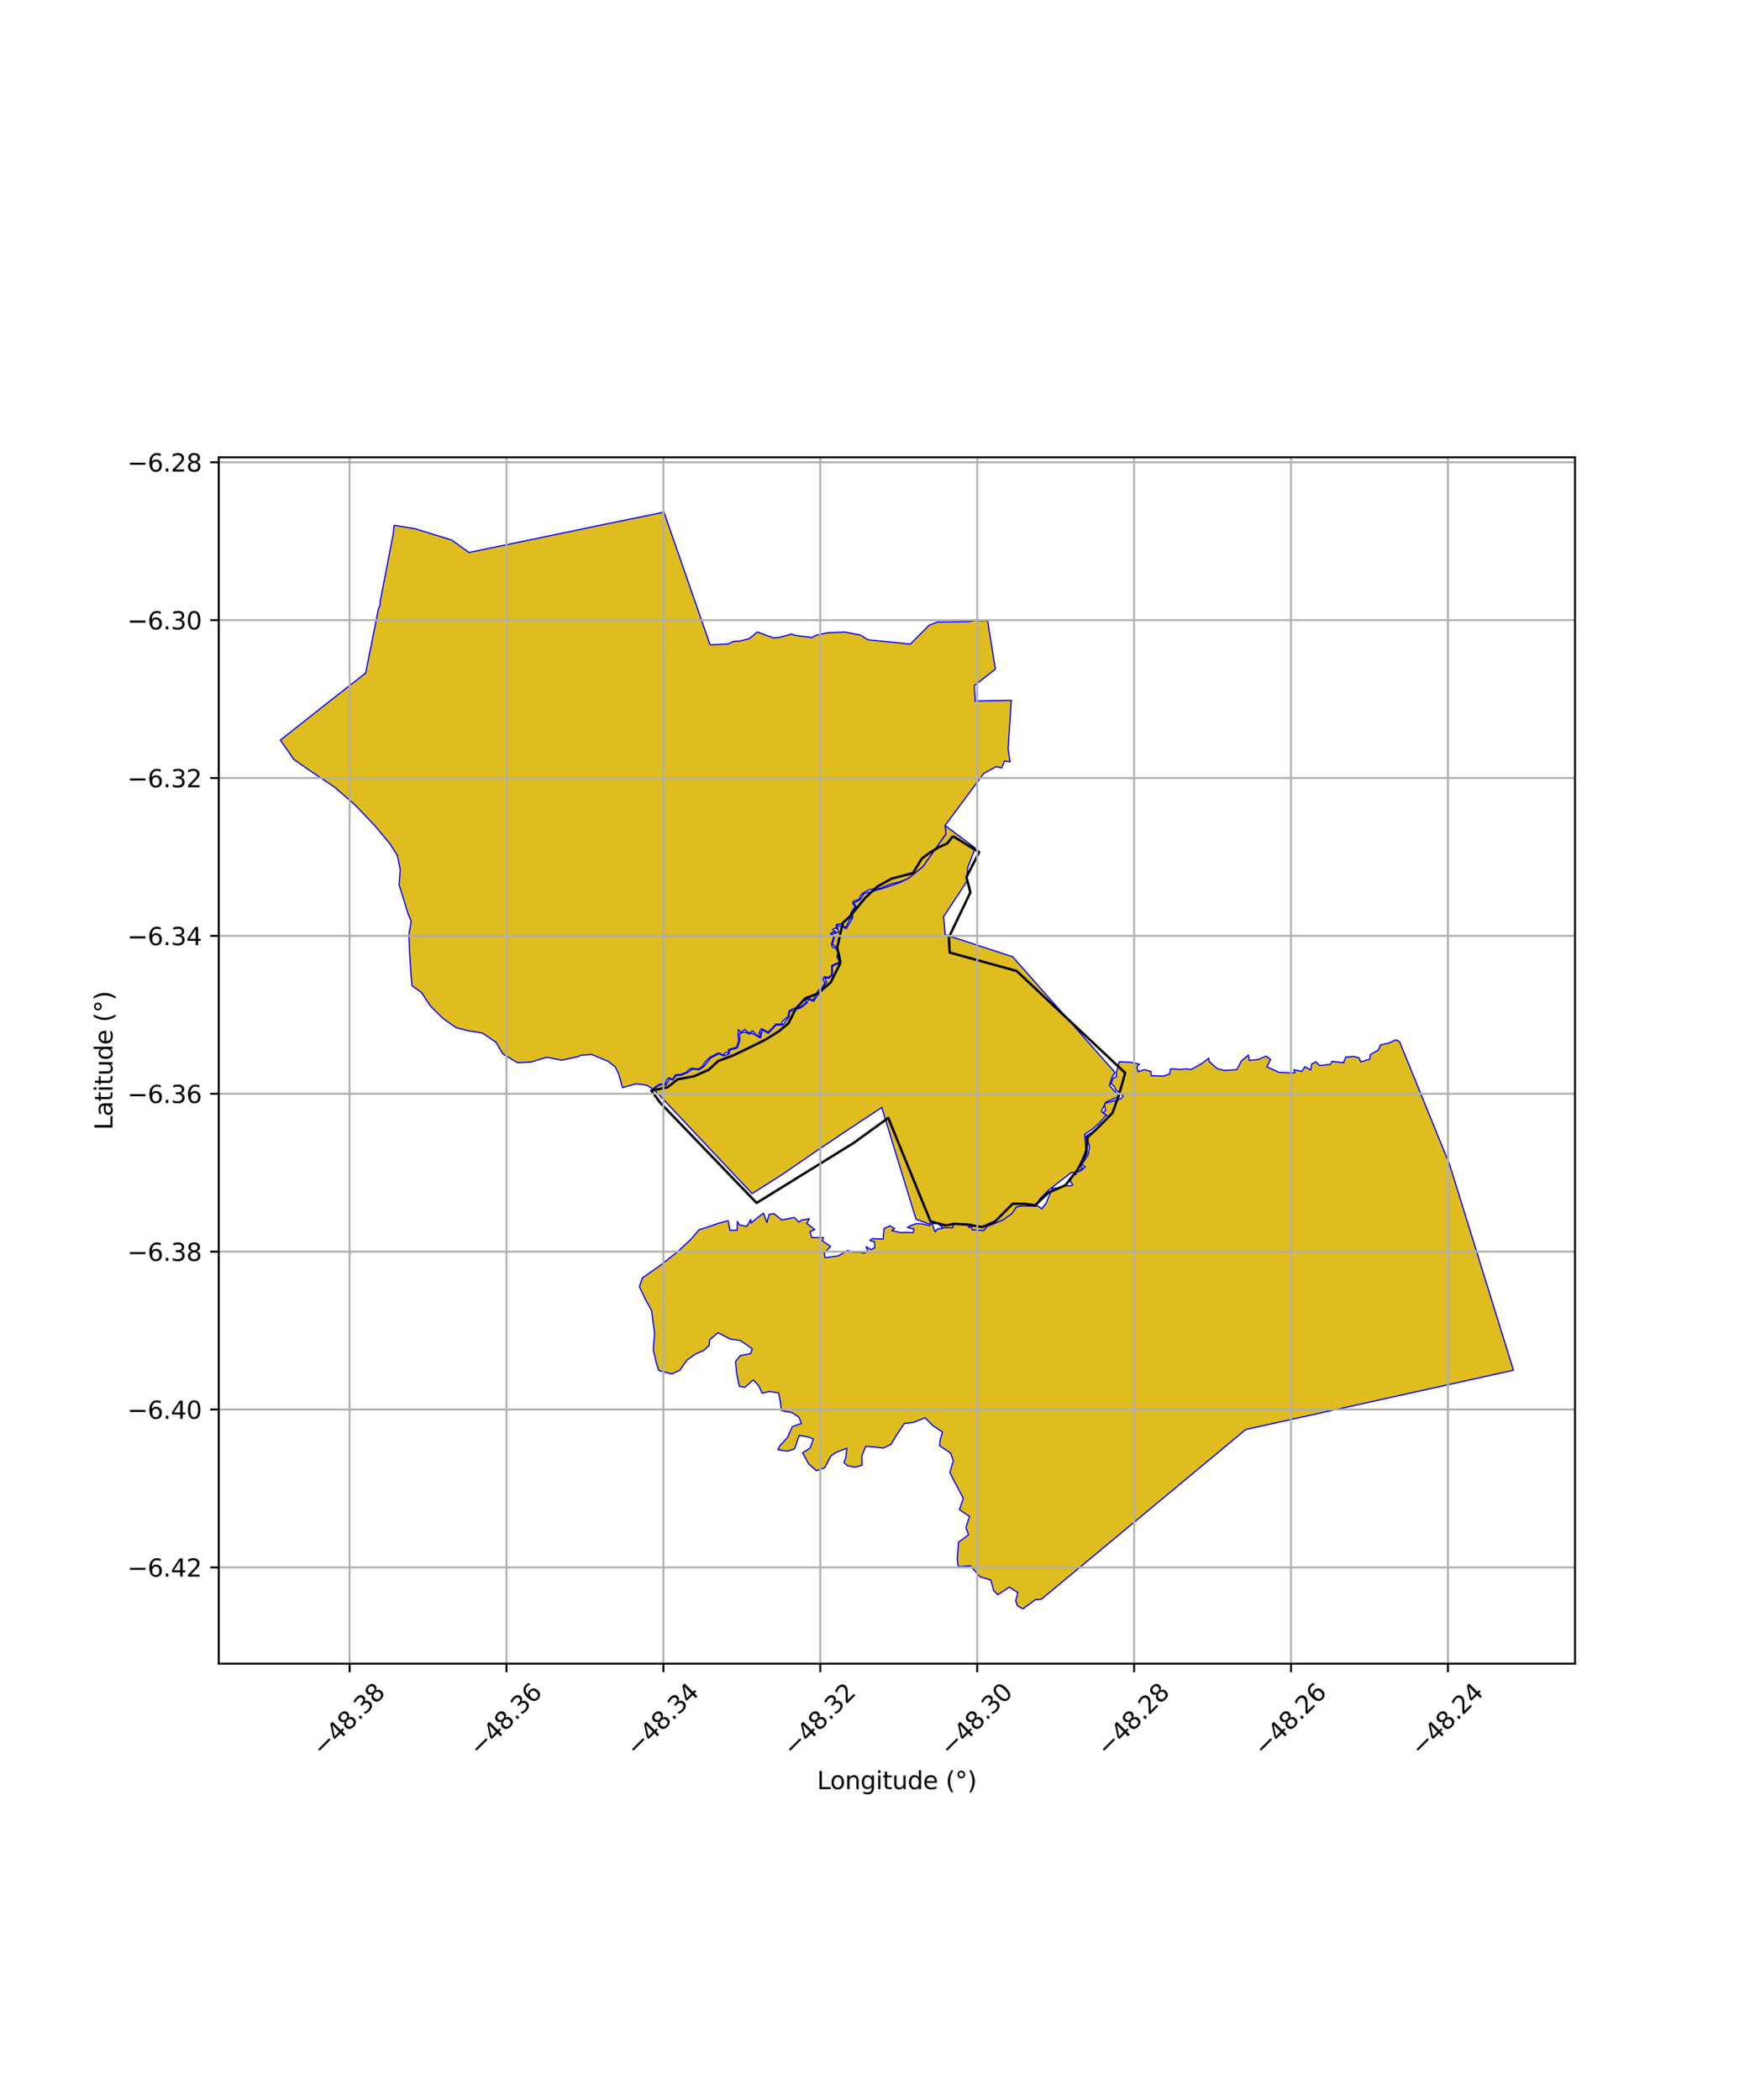 <?xml version="1.0" encoding="utf-8" standalone="no"?>
<!DOCTYPE svg PUBLIC "-//W3C//DTD SVG 1.1//EN"
  "http://www.w3.org/Graphics/SVG/1.1/DTD/svg11.dtd">
<svg xmlns:xlink="http://www.w3.org/1999/xlink" width="720pt" height="864pt" viewBox="0 0 720 864" xmlns="http://www.w3.org/2000/svg" version="1.1">
 <defs>
  <style type="text/css">*{stroke-linejoin: round; stroke-linecap: butt}</style>
 </defs>
 <g id="figure_1">
  <g id="patch_1">
   <path d="M 0 864 
L 720 864 
L 720 0 
L 0 0 
z
" style="fill: #ffffff"/>
  </g>
  <g id="axes_1">
   <g id="patch_2">
    <path d="M 90 684.492 
L 648 684.492 
L 648 188.148 
L 90 188.148 
z
" style="fill: #ffffff"/>
   </g>
   <g id="PatchCollection_1">
    <path d="M 574.427 427.809 
L 575.864 428.692 
L 596.424 479.194 
L 622.636 563.614 
L 622.311 563.84 
L 512.548 588.135 
L 428.441 657.981 
L 426.004 658.159 
L 420.813 661.931 
L 418.602 660.657 
L 417.869 658.562 
L 418.779 655.25 
L 415.282 652.987 
L 410.529 656.122 
L 408.85 654.451 
L 407.664 650.074 
L 403.236 648.753 
L 399.189 644.17 
L 394.232 644.624 
L 393.836 641.354 
L 394.366 634.506 
L 398.482 631.467 
L 397.404 628.506 
L 398.902 623.891 
L 394.761 621.15 
L 396.329 616.441 
L 392.746 609.652 
L 390.796 605.84 
L 392.216 601.011 
L 391.145 597.847 
L 386.545 594.767 
L 386.861 592.224 
L 387.773 589.172 
L 383.825 586.534 
L 380.572 583.322 
L 375.717 585.251 
L 372.06 585.657 
L 368.589 590.848 
L 366.602 594.226 
L 363.437 595.79 
L 359.482 595.304 
L 356.137 595.116 
L 354.602 599.02 
L 354.687 602.82 
L 351.843 603.624 
L 348.728 603.058 
L 347.245 601.779 
L 347.999 599.714 
L 348.427 595.83 
L 343.943 597.569 
L 341.878 598.944 
L 339.341 603.847 
L 335.851 605.073 
L 332.724 602.268 
L 330.203 597.758 
L 333.233 595.831 
L 334.676 592.07 
L 332.531 591.188 
L 328.804 590.594 
L 326.914 596.083 
L 323.913 597.059 
L 320.014 596.411 
L 321.003 594.659 
L 323.999 591.421 
L 325.969 586.972 
L 329.735 585.639 
L 328.68 583.022 
L 325.749 581.137 
L 321.419 580.357 
L 321.167 577.337 
L 320.369 573.072 
L 316.623 572.522 
L 313.552 573.16 
L 312.146 570.141 
L 309.891 567.741 
L 306.46 570.784 
L 304.175 570.342 
L 303.071 565.043 
L 302.621 560.19 
L 304.575 557.744 
L 308.782 556.897 
L 309.529 554.965 
L 304.62 551.497 
L 300.434 550.942 
L 295.403 548.314 
L 291.917 551.291 
L 291.792 553.559 
L 289.473 555.697 
L 286.407 556.919 
L 282.652 559.523 
L 279.749 563.699 
L 276.479 565.263 
L 271.095 563.913 
L 270.142 561.174 
L 268.774 555.305 
L 269.329 548.552 
L 268.058 539.11 
L 265.676 534.841 
L 263.064 529.375 
L 264.299 525.74 
L 271.117 521.032 
L 275.561 517.56 
L 278.909 514.909 
L 284.458 509.701 
L 287.551 505.968 
L 291.238 504.838 
L 295.436 503.346 
L 299.602 502.232 
L 300.329 506.177 
L 303.298 506.15 
L 303.377 502.543 
L 304.259 503.988 
L 307.232 504.582 
L 308.878 501.764 
L 309.009 503.212 
L 311.276 501.306 
L 314.102 499.15 
L 315.527 502.945 
L 316.435 499.633 
L 318.467 499.343 
L 321.659 501.934 
L 326.837 500.89 
L 328.643 502.817 
L 329.816 501.975 
L 333.018 501.399 
L 331.903 503.373 
L 335.248 505.852 
L 333.268 506.718 
L 333.93 509.166 
L 338.784 509.201 
L 338.337 510.513 
L 341.677 512.793 
L 339.11 515.624 
L 339.433 517.422 
L 344.966 516.691 
L 348.669 514.452 
L 351.22 515.259 
L 353.569 515.158 
L 355.666 515.574 
L 357.094 514.798 
L 356.35 512.935 
L 358.42 514.103 
L 359.889 513.309 
L 359.757 510.799 
L 358.629 510.697 
L 357.926 510.242 
L 359 509.6 
L 363.349 509.82 
L 363.687 505.443 
L 366.194 504.342 
L 368.092 505.436 
L 366.937 506.309 
L 370.431 507.088 
L 372.639 507.029 
L 375.783 507.125 
L 376.025 505.622 
L 373.33 505.039 
L 374.263 504.436 
L 377.004 503.413 
L 379.596 503.575 
L 382.531 504.315 
L 383.377 502.555 
L 383.794 504.366 
L 384.745 506.771 
L 385.771 505.561 
L 387.605 505.48 
L 386.984 503.684 
L 391.78 502.769 
L 395.932 501.722 
L 398.862 505.093 
L 399.562 503.934 
L 402.383 504.748 
L 406.119 502.868 
L 406.736 503.793 
L 409.776 502.985 
L 411.801 501.641 
L 415.304 499.742 
L 414.252 499.174 
L 414.854 497.405 
L 416.27 497.098 
L 418.602 494.407 
L 420.203 495.488 
L 420.356 493.433 
L 423.292 494.505 
L 426.147 495.624 
L 428.582 497.306 
L 430.44 495.035 
L 431.03 493.467 
L 433.014 488.871 
L 435.644 488.838 
L 437.174 488.138 
L 438.033 487.631 
L 440.234 487.937 
L 441.405 487.49 
L 440.358 486.066 
L 441.248 483.526 
L 442.854 483.119 
L 442.182 482.198 
L 444.729 481.621 
L 446.515 480.092 
L 445.084 479.169 
L 447.652 475.188 
L 448.264 471.747 
L 447.772 469.98 
L 446.435 470.093 
L 446.805 467.402 
L 450.466 465.126 
L 453.924 462.022 
L 455.966 459.573 
L 453.922 457.675 
L 454.886 456.898 
L 454.246 454.034 
L 458.822 452.791 
L 461.277 451.989 
L 462.155 450.957 
L 459.033 448.387 
L 458.605 447.249 
L 457.704 446.213 
L 456.991 446.012 
L 458.006 443.56 
L 459.265 443.082 
L 459.318 441.357 
L 460.469 436.865 
L 465.134 437.042 
L 468.785 437.82 
L 467.738 438.933 
L 468.237 440.944 
L 470.774 440.083 
L 473.52 440.837 
L 473.672 442.599 
L 478.815 442.717 
L 481.187 441.905 
L 481.611 439.746 
L 485.26 439.966 
L 488.206 439.803 
L 490.013 440.006 
L 494.179 437.76 
L 497.314 435.375 
L 497.495 436.74 
L 500.768 439.627 
L 503.77 440.411 
L 508.876 440.084 
L 510.72 436.547 
L 513.629 434.068 
L 513.993 436.271 
L 517.682 435.911 
L 520.894 434.518 
L 522.753 435.936 
L 521.213 438.883 
L 526.157 441.169 
L 531.191 441.423 
L 532.781 441.353 
L 532.348 440.098 
L 535.588 440.823 
L 536.901 438.889 
L 539.244 440.231 
L 539.694 437.73 
L 541.468 436.9 
L 542.883 438.405 
L 547.364 437.929 
L 548.008 436.683 
L 552.768 437.239 
L 553.681 434.918 
L 556.857 434.645 
L 559.137 435.206 
L 559.796 436.911 
L 563.49 435.796 
L 563.839 433.812 
L 567.089 432.035 
L 568.041 429.891 
L 571.202 429.199 
L 574.427 427.809 
" clip-path="url(#p8bf9aecfbc)" style="fill: #e0bd1f; stroke: #0000ff; stroke-width: 0.5"/>
    <path d="M 309.444 491.094 
L 268.191 447.306 
L 269.122 447.814 
L 271.607 446.301 
L 273.969 446.499 
L 275.472 443.791 
L 276.787 444.342 
L 278.206 442.544 
L 280.304 442.328 
L 282.748 441.375 
L 284.927 439.838 
L 287.523 440.117 
L 289.412 438.963 
L 292.483 435.22 
L 295.827 433.529 
L 297.785 434.428 
L 300.008 433.542 
L 300.088 432.103 
L 303.32 431.176 
L 304.353 428.06 
L 304.28 425.213 
L 306.434 424.586 
L 308.246 425.369 
L 309.44 425.098 
L 312.921 427.046 
L 313.544 423.756 
L 316.146 425.092 
L 319.335 421.7 
L 322.018 421.745 
L 324.566 418.415 
L 324.904 416.183 
L 329.619 414.573 
L 332.087 412.594 
L 332.4 411.096 
L 334.707 411.935 
L 340.06 404.1 
L 339.322 402.314 
L 341.014 402.481 
L 342.494 401.182 
L 342.533 397.483 
L 345.965 395.909 
L 345.128 391.746 
L 344.244 389.931 
L 342.458 388.474 
L 343.375 385.358 
L 342.174 384.278 
L 344.94 383.559 
L 344.459 380.686 
L 346.414 381.116 
L 348.11 382.105 
L 350.77 377.748 
L 350.814 375.018 
L 352.262 373.015 
L 351.176 371.553 
L 353.88 370.189 
L 355.383 367.628 
L 362.195 365.832 
L 369.762 363.298 
L 373.557 361.484 
L 379.635 356.62 
L 389.192 343.081 
L 388.833 339.621 
L 401.237 348.908 
L 398.188 356.792 
L 397.593 362.957 
L 388.233 377.086 
L 388.851 384.546 
L 416.628 393.637 
L 458.734 441.241 
L 457.459 443.307 
L 456.427 446.541 
L 457.952 448.324 
L 460.647 451.07 
L 458.464 451.903 
L 454.944 453.448 
L 453.126 457.272 
L 455.116 458.877 
L 452.187 462.121 
L 449.401 464.6 
L 446.233 466.642 
L 446.788 473.008 
L 444.427 479.095 
L 445.309 480.559 
L 443.654 482.182 
L 440.653 482.49 
L 431.736 489.372 
L 427.731 493.296 
L 426.274 496.252 
L 420.424 496.123 
L 418.204 496.562 
L 416.307 499.335 
L 412.577 501.963 
L 408.538 503.672 
L 406.173 504.528 
L 404.731 506.301 
L 399.917 505.941 
L 399.523 503.641 
L 396.422 503.599 
L 392.451 503.696 
L 391.923 505.157 
L 387.951 505.101 
L 385.727 503.346 
L 382.053 503.526 
L 376.877 501.6 
L 362.785 455.652 
L 348.385 465.162 
L 337.514 472.449 
L 321.668 483.328 
L 309.444 491.094 
" clip-path="url(#p8bf9aecfbc)" style="fill: #e0bd1f; stroke: #0000ff; stroke-width: 0.5"/>
    <path d="M 162.152 216.095 
L 170.938 217.577 
L 185.804 222.177 
L 192.959 227.293 
L 219.803 221.753 
L 245.407 216.419 
L 273.168 210.709 
L 282.971 238.905 
L 292.142 265.307 
L 299.617 264.952 
L 301.64 263.931 
L 304.545 263.729 
L 308.426 262.672 
L 311.561 260.02 
L 318.272 262.469 
L 320.368 262.297 
L 325.653 260.889 
L 327.485 261.457 
L 334.037 262.283 
L 335.832 261.341 
L 340.399 260.375 
L 340.657 260.322 
L 347.641 260.058 
L 353.85 261.238 
L 357.179 263.241 
L 367.025 264.233 
L 374.537 264.997 
L 382.28 257.246 
L 385.645 255.931 
L 398.744 255.758 
L 400.924 255.315 
L 402.49 255.402 
L 405.476 255.416 
L 406.293 255.318 
L 406.361 255.707 
L 407.936 265.387 
L 408.209 267.097 
L 409.524 275.279 
L 409.178 275.569 
L 400.84 282.08 
L 401.226 288.42 
L 416.084 288.14 
L 415.353 299.099 
L 414.758 308.169 
L 415.038 309.955 
L 415.575 313.453 
L 413.328 313.068 
L 412.155 315.959 
L 409.818 315.428 
L 404.706 318.238 
L 404.065 319.096 
L 388.833 339.622 
L 389.192 343.081 
L 379.635 356.62 
L 373.557 361.484 
L 373.252 361.607 
L 369.673 362.947 
L 366.674 363.608 
L 362.107 365.481 
L 357.737 365.973 
L 355.179 367.337 
L 353.903 368.635 
L 353.589 369.928 
L 351.086 370.851 
L 350.799 371.616 
L 351.827 373.02 
L 350.524 374.817 
L 350.004 375.73 
L 350.393 377.607 
L 349.522 378.316 
L 347.965 381.611 
L 346.795 380.942 
L 346.937 379.973 
L 344.111 380.369 
L 344.208 382.247 
L 343.681 381.752 
L 342.548 382.462 
L 343.951 383.335 
L 342.291 383.579 
L 341.683 384.316 
L 342.971 385.484 
L 342.083 388.482 
L 342.527 389.713 
L 343.987 390.204 
L 344.753 391.785 
L 344.384 393.783 
L 345.472 395.744 
L 342.186 397.258 
L 342.147 401.015 
L 340.898 402.107 
L 339.09 401.853 
L 338.572 403.147 
L 339.481 404.17 
L 338.18 406.466 
L 336.64 407.413 
L 334.533 411.503 
L 332.342 410.692 
L 331.355 411.549 
L 331.681 412.457 
L 329.474 414.229 
L 326.504 414.89 
L 324.614 415.956 
L 324.246 418.218 
L 321.808 420.285 
L 321.697 421.372 
L 319.19 421.326 
L 318.494 422.122 
L 316.087 424.658 
L 313.281 423.205 
L 312.184 425.265 
L 312.97 425.085 
L 312.744 426.466 
L 310.933 425.683 
L 309.789 424.134 
L 308.364 424.904 
L 307.84 424.907 
L 306.434 423.505 
L 304.836 424.775 
L 303.781 423.607 
L 303.679 426.425 
L 304.007 428.038 
L 303.059 430.86 
L 299.74 431.816 
L 299.688 433.137 
L 298.522 432.996 
L 297.536 434.057 
L 295.666 433.186 
L 292.118 434.994 
L 290.174 436.853 
L 288.987 438.766 
L 288.203 439.299 
L 287.302 439.802 
L 284.735 439.521 
L 283.455 440.027 
L 282.381 441.148 
L 280.054 442.039 
L 277.839 442.256 
L 277 443.669 
L 276.565 443.994 
L 275.28 443.443 
L 274.408 444.034 
L 273.573 446.181 
L 271.443 446.015 
L 269.177 447.464 
L 268.801 448.229 
L 266.053 446.452 
L 261.619 445.916 
L 259.086 446.662 
L 256.125 447.462 
L 254.525 441.854 
L 253.09 438.86 
L 250.053 436.584 
L 243.373 433.819 
L 238.691 434.201 
L 238.023 434.677 
L 231.05 436.202 
L 225.069 434.994 
L 224.589 435.102 
L 218.455 436.955 
L 212.948 437.224 
L 206.944 433.617 
L 204.059 428.817 
L 198.56 425.027 
L 192.78 424.107 
L 187.864 422.875 
L 186.531 422.039 
L 182.211 418.961 
L 177.069 413.868 
L 173.486 408.438 
L 169.506 405.534 
L 169.165 401.944 
L 168.602 393.236 
L 168.218 384.605 
L 169.182 379.096 
L 167.847 375.786 
L 164.212 364.065 
L 164.666 357.821 
L 163.486 351.914 
L 160.339 347.009 
L 154.34 339.868 
L 146.447 331.507 
L 137.766 323.928 
L 128.145 317.487 
L 120.882 312.44 
L 115.364 304.497 
L 136.781 287.575 
L 150.435 276.925 
L 155.715 250.5 
L 156.453 248.799 
L 156.396 247.573 
L 161.844 219.43 
L 162.152 216.095 
" clip-path="url(#p8bf9aecfbc)" style="fill: #e0bd1f; stroke: #0000ff; stroke-width: 0.5"/>
   </g>
   <g id="PatchCollection_2">
    <path d="M 392.035 344.016 
L 402.865 350.621 
L 397.614 360.858 
L 399.255 367.132 
L 390.394 385.625 
L 390.722 391.899 
L 418.291 399.494 
L 462.925 441.432 
L 460.3 450.679 
L 457.674 457.944 
L 450.782 464.878 
L 447.5 467.85 
L 446.844 474.785 
L 443.234 481.39 
L 438.311 487.664 
L 431.419 490.636 
L 425.839 495.919 
L 421.573 495.259 
L 416.65 495.259 
L 409.429 502.524 
L 404.178 504.835 
L 397.943 503.845 
L 392.691 503.515 
L 389.081 504.175 
L 382.846 502.524 
L 365.451 459.925 
L 351.339 470.162 
L 311.299 494.929 
L 271.587 453.651 
L 267.977 448.697 
L 274.541 447.376 
L 278.807 444.074 
L 285.699 442.753 
L 291.607 440.112 
L 295.545 436.479 
L 301.781 434.168 
L 308.673 430.865 
L 315.237 427.563 
L 320.488 424.261 
L 324.427 420.959 
L 327.38 415.015 
L 331.319 410.722 
L 336.57 408.74 
L 341.821 404.117 
L 345.759 396.192 
L 344.447 389.918 
L 346.744 379.681 
L 349.698 377.039 
L 355.933 369.444 
L 360.856 364.821 
L 366.764 361.518 
L 375.625 359.207 
L 379.235 353.263 
L 382.846 350.621 
L 386.127 348.64 
L 389.738 346.988 
L 392.035 344.016 
" clip-path="url(#p8bf9aecfbc)" style="fill: none; stroke: #000000"/>
   </g>
   <g id="matplotlib.axis_1">
    <g id="xtick_1">
     <g id="line2d_1">
      <path d="M 143.834 684.492 
L 143.834 188.148 
" clip-path="url(#p8bf9aecfbc)" style="fill: none; stroke: #b0b0b0; stroke-width: 0.8; stroke-linecap: square"/>
     </g>
     <g id="line2d_2">
      <defs>
       <path id="m4644042fb1" d="M 0 0 
L 0 3.5 
" style="stroke: #000000; stroke-width: 0.8"/>
      </defs>
      <g>
       <use xlink:href="#m4644042fb1" x="143.834" y="684.492" style="stroke: #000000; stroke-width: 0.8"/>
      </g>
     </g>
     <g id="text_1">
      <!-- −48.38 -->
      <g transform="translate(132.701 723.033) rotate(-45) scale(0.1 -0.1)">
       <defs>
        <path id="DejaVuSans-2212" d="M 678 2272 
L 4684 2272 
L 4684 1741 
L 678 1741 
L 678 2272 
z
" transform="scale(0.016)"/>
        <path id="DejaVuSans-34" d="M 2419 4116 
L 825 1625 
L 2419 1625 
L 2419 4116 
z
M 2253 4666 
L 3047 4666 
L 3047 1625 
L 3713 1625 
L 3713 1100 
L 3047 1100 
L 3047 0 
L 2419 0 
L 2419 1100 
L 313 1100 
L 313 1709 
L 2253 4666 
z
" transform="scale(0.016)"/>
        <path id="DejaVuSans-38" d="M 2034 2216 
Q 1584 2216 1326 1975 
Q 1069 1734 1069 1313 
Q 1069 891 1326 650 
Q 1584 409 2034 409 
Q 2484 409 2743 651 
Q 3003 894 3003 1313 
Q 3003 1734 2745 1975 
Q 2488 2216 2034 2216 
z
M 1403 2484 
Q 997 2584 770 2862 
Q 544 3141 544 3541 
Q 544 4100 942 4425 
Q 1341 4750 2034 4750 
Q 2731 4750 3128 4425 
Q 3525 4100 3525 3541 
Q 3525 3141 3298 2862 
Q 3072 2584 2669 2484 
Q 3125 2378 3379 2068 
Q 3634 1759 3634 1313 
Q 3634 634 3220 271 
Q 2806 -91 2034 -91 
Q 1263 -91 848 271 
Q 434 634 434 1313 
Q 434 1759 690 2068 
Q 947 2378 1403 2484 
z
M 1172 3481 
Q 1172 3119 1398 2916 
Q 1625 2713 2034 2713 
Q 2441 2713 2670 2916 
Q 2900 3119 2900 3481 
Q 2900 3844 2670 4047 
Q 2441 4250 2034 4250 
Q 1625 4250 1398 4047 
Q 1172 3844 1172 3481 
z
" transform="scale(0.016)"/>
        <path id="DejaVuSans-2e" d="M 684 794 
L 1344 794 
L 1344 0 
L 684 0 
L 684 794 
z
" transform="scale(0.016)"/>
        <path id="DejaVuSans-33" d="M 2597 2516 
Q 3050 2419 3304 2112 
Q 3559 1806 3559 1356 
Q 3559 666 3084 287 
Q 2609 -91 1734 -91 
Q 1441 -91 1130 -33 
Q 819 25 488 141 
L 488 750 
Q 750 597 1062 519 
Q 1375 441 1716 441 
Q 2309 441 2620 675 
Q 2931 909 2931 1356 
Q 2931 1769 2642 2001 
Q 2353 2234 1838 2234 
L 1294 2234 
L 1294 2753 
L 1863 2753 
Q 2328 2753 2575 2939 
Q 2822 3125 2822 3475 
Q 2822 3834 2567 4026 
Q 2313 4219 1838 4219 
Q 1578 4219 1281 4162 
Q 984 4106 628 3988 
L 628 4550 
Q 988 4650 1302 4700 
Q 1616 4750 1894 4750 
Q 2613 4750 3031 4423 
Q 3450 4097 3450 3541 
Q 3450 3153 3228 2886 
Q 3006 2619 2597 2516 
z
" transform="scale(0.016)"/>
       </defs>
       <use xlink:href="#DejaVuSans-2212"/>
       <use xlink:href="#DejaVuSans-34" transform="translate(83.789 0)"/>
       <use xlink:href="#DejaVuSans-38" transform="translate(147.412 0)"/>
       <use xlink:href="#DejaVuSans-2e" transform="translate(211.035 0)"/>
       <use xlink:href="#DejaVuSans-33" transform="translate(242.822 0)"/>
       <use xlink:href="#DejaVuSans-38" transform="translate(306.445 0)"/>
      </g>
     </g>
    </g>
    <g id="xtick_2">
     <g id="line2d_3">
      <path d="M 208.389 684.492 
L 208.389 188.148 
" clip-path="url(#p8bf9aecfbc)" style="fill: none; stroke: #b0b0b0; stroke-width: 0.8; stroke-linecap: square"/>
     </g>
     <g id="line2d_4">
      <g>
       <use xlink:href="#m4644042fb1" x="208.389" y="684.492" style="stroke: #000000; stroke-width: 0.8"/>
      </g>
     </g>
     <g id="text_2">
      <!-- −48.36 -->
      <g transform="translate(197.255 723.033) rotate(-45) scale(0.1 -0.1)">
       <defs>
        <path id="DejaVuSans-36" d="M 2113 2584 
Q 1688 2584 1439 2293 
Q 1191 2003 1191 1497 
Q 1191 994 1439 701 
Q 1688 409 2113 409 
Q 2538 409 2786 701 
Q 3034 994 3034 1497 
Q 3034 2003 2786 2293 
Q 2538 2584 2113 2584 
z
M 3366 4563 
L 3366 3988 
Q 3128 4100 2886 4159 
Q 2644 4219 2406 4219 
Q 1781 4219 1451 3797 
Q 1122 3375 1075 2522 
Q 1259 2794 1537 2939 
Q 1816 3084 2150 3084 
Q 2853 3084 3261 2657 
Q 3669 2231 3669 1497 
Q 3669 778 3244 343 
Q 2819 -91 2113 -91 
Q 1303 -91 875 529 
Q 447 1150 447 2328 
Q 447 3434 972 4092 
Q 1497 4750 2381 4750 
Q 2619 4750 2861 4703 
Q 3103 4656 3366 4563 
z
" transform="scale(0.016)"/>
       </defs>
       <use xlink:href="#DejaVuSans-2212"/>
       <use xlink:href="#DejaVuSans-34" transform="translate(83.789 0)"/>
       <use xlink:href="#DejaVuSans-38" transform="translate(147.412 0)"/>
       <use xlink:href="#DejaVuSans-2e" transform="translate(211.035 0)"/>
       <use xlink:href="#DejaVuSans-33" transform="translate(242.822 0)"/>
       <use xlink:href="#DejaVuSans-36" transform="translate(306.445 0)"/>
      </g>
     </g>
    </g>
    <g id="xtick_3">
     <g id="line2d_5">
      <path d="M 272.943 684.492 
L 272.943 188.148 
" clip-path="url(#p8bf9aecfbc)" style="fill: none; stroke: #b0b0b0; stroke-width: 0.8; stroke-linecap: square"/>
     </g>
     <g id="line2d_6">
      <g>
       <use xlink:href="#m4644042fb1" x="272.943" y="684.492" style="stroke: #000000; stroke-width: 0.8"/>
      </g>
     </g>
     <g id="text_3">
      <!-- −48.34 -->
      <g transform="translate(261.81 723.033) rotate(-45) scale(0.1 -0.1)">
       <use xlink:href="#DejaVuSans-2212"/>
       <use xlink:href="#DejaVuSans-34" transform="translate(83.789 0)"/>
       <use xlink:href="#DejaVuSans-38" transform="translate(147.412 0)"/>
       <use xlink:href="#DejaVuSans-2e" transform="translate(211.035 0)"/>
       <use xlink:href="#DejaVuSans-33" transform="translate(242.822 0)"/>
       <use xlink:href="#DejaVuSans-34" transform="translate(306.445 0)"/>
      </g>
     </g>
    </g>
    <g id="xtick_4">
     <g id="line2d_7">
      <path d="M 337.497 684.492 
L 337.497 188.148 
" clip-path="url(#p8bf9aecfbc)" style="fill: none; stroke: #b0b0b0; stroke-width: 0.8; stroke-linecap: square"/>
     </g>
     <g id="line2d_8">
      <g>
       <use xlink:href="#m4644042fb1" x="337.497" y="684.492" style="stroke: #000000; stroke-width: 0.8"/>
      </g>
     </g>
     <g id="text_4">
      <!-- −48.32 -->
      <g transform="translate(326.364 723.033) rotate(-45) scale(0.1 -0.1)">
       <defs>
        <path id="DejaVuSans-32" d="M 1228 531 
L 3431 531 
L 3431 0 
L 469 0 
L 469 531 
Q 828 903 1448 1529 
Q 2069 2156 2228 2338 
Q 2531 2678 2651 2914 
Q 2772 3150 2772 3378 
Q 2772 3750 2511 3984 
Q 2250 4219 1831 4219 
Q 1534 4219 1204 4116 
Q 875 4013 500 3803 
L 500 4441 
Q 881 4594 1212 4672 
Q 1544 4750 1819 4750 
Q 2544 4750 2975 4387 
Q 3406 4025 3406 3419 
Q 3406 3131 3298 2873 
Q 3191 2616 2906 2266 
Q 2828 2175 2409 1742 
Q 1991 1309 1228 531 
z
" transform="scale(0.016)"/>
       </defs>
       <use xlink:href="#DejaVuSans-2212"/>
       <use xlink:href="#DejaVuSans-34" transform="translate(83.789 0)"/>
       <use xlink:href="#DejaVuSans-38" transform="translate(147.412 0)"/>
       <use xlink:href="#DejaVuSans-2e" transform="translate(211.035 0)"/>
       <use xlink:href="#DejaVuSans-33" transform="translate(242.822 0)"/>
       <use xlink:href="#DejaVuSans-32" transform="translate(306.445 0)"/>
      </g>
     </g>
    </g>
    <g id="xtick_5">
     <g id="line2d_9">
      <path d="M 402.052 684.492 
L 402.052 188.148 
" clip-path="url(#p8bf9aecfbc)" style="fill: none; stroke: #b0b0b0; stroke-width: 0.8; stroke-linecap: square"/>
     </g>
     <g id="line2d_10">
      <g>
       <use xlink:href="#m4644042fb1" x="402.052" y="684.492" style="stroke: #000000; stroke-width: 0.8"/>
      </g>
     </g>
     <g id="text_5">
      <!-- −48.30 -->
      <g transform="translate(390.919 723.033) rotate(-45) scale(0.1 -0.1)">
       <defs>
        <path id="DejaVuSans-30" d="M 2034 4250 
Q 1547 4250 1301 3770 
Q 1056 3291 1056 2328 
Q 1056 1369 1301 889 
Q 1547 409 2034 409 
Q 2525 409 2770 889 
Q 3016 1369 3016 2328 
Q 3016 3291 2770 3770 
Q 2525 4250 2034 4250 
z
M 2034 4750 
Q 2819 4750 3233 4129 
Q 3647 3509 3647 2328 
Q 3647 1150 3233 529 
Q 2819 -91 2034 -91 
Q 1250 -91 836 529 
Q 422 1150 422 2328 
Q 422 3509 836 4129 
Q 1250 4750 2034 4750 
z
" transform="scale(0.016)"/>
       </defs>
       <use xlink:href="#DejaVuSans-2212"/>
       <use xlink:href="#DejaVuSans-34" transform="translate(83.789 0)"/>
       <use xlink:href="#DejaVuSans-38" transform="translate(147.412 0)"/>
       <use xlink:href="#DejaVuSans-2e" transform="translate(211.035 0)"/>
       <use xlink:href="#DejaVuSans-33" transform="translate(242.822 0)"/>
       <use xlink:href="#DejaVuSans-30" transform="translate(306.445 0)"/>
      </g>
     </g>
    </g>
    <g id="xtick_6">
     <g id="line2d_11">
      <path d="M 466.606 684.492 
L 466.606 188.148 
" clip-path="url(#p8bf9aecfbc)" style="fill: none; stroke: #b0b0b0; stroke-width: 0.8; stroke-linecap: square"/>
     </g>
     <g id="line2d_12">
      <g>
       <use xlink:href="#m4644042fb1" x="466.606" y="684.492" style="stroke: #000000; stroke-width: 0.8"/>
      </g>
     </g>
     <g id="text_6">
      <!-- −48.28 -->
      <g transform="translate(455.473 723.033) rotate(-45) scale(0.1 -0.1)">
       <use xlink:href="#DejaVuSans-2212"/>
       <use xlink:href="#DejaVuSans-34" transform="translate(83.789 0)"/>
       <use xlink:href="#DejaVuSans-38" transform="translate(147.412 0)"/>
       <use xlink:href="#DejaVuSans-2e" transform="translate(211.035 0)"/>
       <use xlink:href="#DejaVuSans-32" transform="translate(242.822 0)"/>
       <use xlink:href="#DejaVuSans-38" transform="translate(306.445 0)"/>
      </g>
     </g>
    </g>
    <g id="xtick_7">
     <g id="line2d_13">
      <path d="M 531.16 684.492 
L 531.16 188.148 
" clip-path="url(#p8bf9aecfbc)" style="fill: none; stroke: #b0b0b0; stroke-width: 0.8; stroke-linecap: square"/>
     </g>
     <g id="line2d_14">
      <g>
       <use xlink:href="#m4644042fb1" x="531.16" y="684.492" style="stroke: #000000; stroke-width: 0.8"/>
      </g>
     </g>
     <g id="text_7">
      <!-- −48.26 -->
      <g transform="translate(520.027 723.033) rotate(-45) scale(0.1 -0.1)">
       <use xlink:href="#DejaVuSans-2212"/>
       <use xlink:href="#DejaVuSans-34" transform="translate(83.789 0)"/>
       <use xlink:href="#DejaVuSans-38" transform="translate(147.412 0)"/>
       <use xlink:href="#DejaVuSans-2e" transform="translate(211.035 0)"/>
       <use xlink:href="#DejaVuSans-32" transform="translate(242.822 0)"/>
       <use xlink:href="#DejaVuSans-36" transform="translate(306.445 0)"/>
      </g>
     </g>
    </g>
    <g id="xtick_8">
     <g id="line2d_15">
      <path d="M 595.715 684.492 
L 595.715 188.148 
" clip-path="url(#p8bf9aecfbc)" style="fill: none; stroke: #b0b0b0; stroke-width: 0.8; stroke-linecap: square"/>
     </g>
     <g id="line2d_16">
      <g>
       <use xlink:href="#m4644042fb1" x="595.715" y="684.492" style="stroke: #000000; stroke-width: 0.8"/>
      </g>
     </g>
     <g id="text_8">
      <!-- −48.24 -->
      <g transform="translate(584.582 723.033) rotate(-45) scale(0.1 -0.1)">
       <use xlink:href="#DejaVuSans-2212"/>
       <use xlink:href="#DejaVuSans-34" transform="translate(83.789 0)"/>
       <use xlink:href="#DejaVuSans-38" transform="translate(147.412 0)"/>
       <use xlink:href="#DejaVuSans-2e" transform="translate(211.035 0)"/>
       <use xlink:href="#DejaVuSans-32" transform="translate(242.822 0)"/>
       <use xlink:href="#DejaVuSans-34" transform="translate(306.445 0)"/>
      </g>
     </g>
    </g>
    <g id="text_9">
     <!-- Longitude (°) -->
     <g transform="translate(336.14 736.102) scale(0.1 -0.1)">
      <defs>
       <path id="DejaVuSans-4c" d="M 628 4666 
L 1259 4666 
L 1259 531 
L 3531 531 
L 3531 0 
L 628 0 
L 628 4666 
z
" transform="scale(0.016)"/>
       <path id="DejaVuSans-6f" d="M 1959 3097 
Q 1497 3097 1228 2736 
Q 959 2375 959 1747 
Q 959 1119 1226 758 
Q 1494 397 1959 397 
Q 2419 397 2687 759 
Q 2956 1122 2956 1747 
Q 2956 2369 2687 2733 
Q 2419 3097 1959 3097 
z
M 1959 3584 
Q 2709 3584 3137 3096 
Q 3566 2609 3566 1747 
Q 3566 888 3137 398 
Q 2709 -91 1959 -91 
Q 1206 -91 779 398 
Q 353 888 353 1747 
Q 353 2609 779 3096 
Q 1206 3584 1959 3584 
z
" transform="scale(0.016)"/>
       <path id="DejaVuSans-6e" d="M 3513 2113 
L 3513 0 
L 2938 0 
L 2938 2094 
Q 2938 2591 2744 2837 
Q 2550 3084 2163 3084 
Q 1697 3084 1428 2787 
Q 1159 2491 1159 1978 
L 1159 0 
L 581 0 
L 581 3500 
L 1159 3500 
L 1159 2956 
Q 1366 3272 1645 3428 
Q 1925 3584 2291 3584 
Q 2894 3584 3203 3211 
Q 3513 2838 3513 2113 
z
" transform="scale(0.016)"/>
       <path id="DejaVuSans-67" d="M 2906 1791 
Q 2906 2416 2648 2759 
Q 2391 3103 1925 3103 
Q 1463 3103 1205 2759 
Q 947 2416 947 1791 
Q 947 1169 1205 825 
Q 1463 481 1925 481 
Q 2391 481 2648 825 
Q 2906 1169 2906 1791 
z
M 3481 434 
Q 3481 -459 3084 -895 
Q 2688 -1331 1869 -1331 
Q 1566 -1331 1297 -1286 
Q 1028 -1241 775 -1147 
L 775 -588 
Q 1028 -725 1275 -790 
Q 1522 -856 1778 -856 
Q 2344 -856 2625 -561 
Q 2906 -266 2906 331 
L 2906 616 
Q 2728 306 2450 153 
Q 2172 0 1784 0 
Q 1141 0 747 490 
Q 353 981 353 1791 
Q 353 2603 747 3093 
Q 1141 3584 1784 3584 
Q 2172 3584 2450 3431 
Q 2728 3278 2906 2969 
L 2906 3500 
L 3481 3500 
L 3481 434 
z
" transform="scale(0.016)"/>
       <path id="DejaVuSans-69" d="M 603 3500 
L 1178 3500 
L 1178 0 
L 603 0 
L 603 3500 
z
M 603 4863 
L 1178 4863 
L 1178 4134 
L 603 4134 
L 603 4863 
z
" transform="scale(0.016)"/>
       <path id="DejaVuSans-74" d="M 1172 4494 
L 1172 3500 
L 2356 3500 
L 2356 3053 
L 1172 3053 
L 1172 1153 
Q 1172 725 1289 603 
Q 1406 481 1766 481 
L 2356 481 
L 2356 0 
L 1766 0 
Q 1100 0 847 248 
Q 594 497 594 1153 
L 594 3053 
L 172 3053 
L 172 3500 
L 594 3500 
L 594 4494 
L 1172 4494 
z
" transform="scale(0.016)"/>
       <path id="DejaVuSans-75" d="M 544 1381 
L 544 3500 
L 1119 3500 
L 1119 1403 
Q 1119 906 1312 657 
Q 1506 409 1894 409 
Q 2359 409 2629 706 
Q 2900 1003 2900 1516 
L 2900 3500 
L 3475 3500 
L 3475 0 
L 2900 0 
L 2900 538 
Q 2691 219 2414 64 
Q 2138 -91 1772 -91 
Q 1169 -91 856 284 
Q 544 659 544 1381 
z
M 1991 3584 
L 1991 3584 
z
" transform="scale(0.016)"/>
       <path id="DejaVuSans-64" d="M 2906 2969 
L 2906 4863 
L 3481 4863 
L 3481 0 
L 2906 0 
L 2906 525 
Q 2725 213 2448 61 
Q 2172 -91 1784 -91 
Q 1150 -91 751 415 
Q 353 922 353 1747 
Q 353 2572 751 3078 
Q 1150 3584 1784 3584 
Q 2172 3584 2448 3432 
Q 2725 3281 2906 2969 
z
M 947 1747 
Q 947 1113 1208 752 
Q 1469 391 1925 391 
Q 2381 391 2643 752 
Q 2906 1113 2906 1747 
Q 2906 2381 2643 2742 
Q 2381 3103 1925 3103 
Q 1469 3103 1208 2742 
Q 947 2381 947 1747 
z
" transform="scale(0.016)"/>
       <path id="DejaVuSans-65" d="M 3597 1894 
L 3597 1613 
L 953 1613 
Q 991 1019 1311 708 
Q 1631 397 2203 397 
Q 2534 397 2845 478 
Q 3156 559 3463 722 
L 3463 178 
Q 3153 47 2828 -22 
Q 2503 -91 2169 -91 
Q 1331 -91 842 396 
Q 353 884 353 1716 
Q 353 2575 817 3079 
Q 1281 3584 2069 3584 
Q 2775 3584 3186 3129 
Q 3597 2675 3597 1894 
z
M 3022 2063 
Q 3016 2534 2758 2815 
Q 2500 3097 2075 3097 
Q 1594 3097 1305 2825 
Q 1016 2553 972 2059 
L 3022 2063 
z
" transform="scale(0.016)"/>
       <path id="DejaVuSans-20" transform="scale(0.016)"/>
       <path id="DejaVuSans-28" d="M 1984 4856 
Q 1566 4138 1362 3434 
Q 1159 2731 1159 2009 
Q 1159 1288 1364 580 
Q 1569 -128 1984 -844 
L 1484 -844 
Q 1016 -109 783 600 
Q 550 1309 550 2009 
Q 550 2706 781 3412 
Q 1013 4119 1484 4856 
L 1984 4856 
z
" transform="scale(0.016)"/>
       <path id="DejaVuSans-b0" d="M 1600 4347 
Q 1350 4347 1178 4173 
Q 1006 4000 1006 3750 
Q 1006 3503 1178 3333 
Q 1350 3163 1600 3163 
Q 1850 3163 2022 3333 
Q 2194 3503 2194 3750 
Q 2194 3997 2020 4172 
Q 1847 4347 1600 4347 
z
M 1600 4750 
Q 1800 4750 1984 4673 
Q 2169 4597 2303 4453 
Q 2447 4313 2519 4134 
Q 2591 3956 2591 3750 
Q 2591 3338 2302 3052 
Q 2013 2766 1594 2766 
Q 1172 2766 890 3047 
Q 609 3328 609 3750 
Q 609 4169 896 4459 
Q 1184 4750 1600 4750 
z
" transform="scale(0.016)"/>
       <path id="DejaVuSans-29" d="M 513 4856 
L 1013 4856 
Q 1481 4119 1714 3412 
Q 1947 2706 1947 2009 
Q 1947 1309 1714 600 
Q 1481 -109 1013 -844 
L 513 -844 
Q 928 -128 1133 580 
Q 1338 1288 1338 2009 
Q 1338 2731 1133 3434 
Q 928 4138 513 4856 
z
" transform="scale(0.016)"/>
      </defs>
      <use xlink:href="#DejaVuSans-4c"/>
      <use xlink:href="#DejaVuSans-6f" transform="translate(53.963 0)"/>
      <use xlink:href="#DejaVuSans-6e" transform="translate(115.145 0)"/>
      <use xlink:href="#DejaVuSans-67" transform="translate(178.523 0)"/>
      <use xlink:href="#DejaVuSans-69" transform="translate(242 0)"/>
      <use xlink:href="#DejaVuSans-74" transform="translate(269.783 0)"/>
      <use xlink:href="#DejaVuSans-75" transform="translate(308.992 0)"/>
      <use xlink:href="#DejaVuSans-64" transform="translate(372.371 0)"/>
      <use xlink:href="#DejaVuSans-65" transform="translate(435.848 0)"/>
      <use xlink:href="#DejaVuSans-20" transform="translate(497.371 0)"/>
      <use xlink:href="#DejaVuSans-28" transform="translate(529.158 0)"/>
      <use xlink:href="#DejaVuSans-b0" transform="translate(568.172 0)"/>
      <use xlink:href="#DejaVuSans-29" transform="translate(618.172 0)"/>
     </g>
    </g>
   </g>
   <g id="matplotlib.axis_2">
    <g id="ytick_1">
     <g id="line2d_17">
      <path d="M 90 644.874 
L 648 644.874 
" clip-path="url(#p8bf9aecfbc)" style="fill: none; stroke: #b0b0b0; stroke-width: 0.8; stroke-linecap: square"/>
     </g>
     <g id="line2d_18">
      <defs>
       <path id="m35f11706b8" d="M 0 0 
L -3.5 0 
" style="stroke: #000000; stroke-width: 0.8"/>
      </defs>
      <g>
       <use xlink:href="#m35f11706b8" x="90" y="644.874" style="stroke: #000000; stroke-width: 0.8"/>
      </g>
     </g>
     <g id="text_10">
      <!-- −6.42 -->
      <g transform="translate(52.355 648.673) scale(0.1 -0.1)">
       <use xlink:href="#DejaVuSans-2212"/>
       <use xlink:href="#DejaVuSans-36" transform="translate(83.789 0)"/>
       <use xlink:href="#DejaVuSans-2e" transform="translate(147.412 0)"/>
       <use xlink:href="#DejaVuSans-34" transform="translate(179.199 0)"/>
       <use xlink:href="#DejaVuSans-32" transform="translate(242.822 0)"/>
      </g>
     </g>
    </g>
    <g id="ytick_2">
     <g id="line2d_19">
      <path d="M 90 579.921 
L 648 579.921 
" clip-path="url(#p8bf9aecfbc)" style="fill: none; stroke: #b0b0b0; stroke-width: 0.8; stroke-linecap: square"/>
     </g>
     <g id="line2d_20">
      <g>
       <use xlink:href="#m35f11706b8" x="90" y="579.921" style="stroke: #000000; stroke-width: 0.8"/>
      </g>
     </g>
     <g id="text_11">
      <!-- −6.40 -->
      <g transform="translate(52.355 583.72) scale(0.1 -0.1)">
       <use xlink:href="#DejaVuSans-2212"/>
       <use xlink:href="#DejaVuSans-36" transform="translate(83.789 0)"/>
       <use xlink:href="#DejaVuSans-2e" transform="translate(147.412 0)"/>
       <use xlink:href="#DejaVuSans-34" transform="translate(179.199 0)"/>
       <use xlink:href="#DejaVuSans-30" transform="translate(242.822 0)"/>
      </g>
     </g>
    </g>
    <g id="ytick_3">
     <g id="line2d_21">
      <path d="M 90 514.968 
L 648 514.968 
" clip-path="url(#p8bf9aecfbc)" style="fill: none; stroke: #b0b0b0; stroke-width: 0.8; stroke-linecap: square"/>
     </g>
     <g id="line2d_22">
      <g>
       <use xlink:href="#m35f11706b8" x="90" y="514.968" style="stroke: #000000; stroke-width: 0.8"/>
      </g>
     </g>
     <g id="text_12">
      <!-- −6.38 -->
      <g transform="translate(52.355 518.767) scale(0.1 -0.1)">
       <use xlink:href="#DejaVuSans-2212"/>
       <use xlink:href="#DejaVuSans-36" transform="translate(83.789 0)"/>
       <use xlink:href="#DejaVuSans-2e" transform="translate(147.412 0)"/>
       <use xlink:href="#DejaVuSans-33" transform="translate(179.199 0)"/>
       <use xlink:href="#DejaVuSans-38" transform="translate(242.822 0)"/>
      </g>
     </g>
    </g>
    <g id="ytick_4">
     <g id="line2d_23">
      <path d="M 90 450.014 
L 648 450.014 
" clip-path="url(#p8bf9aecfbc)" style="fill: none; stroke: #b0b0b0; stroke-width: 0.8; stroke-linecap: square"/>
     </g>
     <g id="line2d_24">
      <g>
       <use xlink:href="#m35f11706b8" x="90" y="450.014" style="stroke: #000000; stroke-width: 0.8"/>
      </g>
     </g>
     <g id="text_13">
      <!-- −6.36 -->
      <g transform="translate(52.355 453.814) scale(0.1 -0.1)">
       <use xlink:href="#DejaVuSans-2212"/>
       <use xlink:href="#DejaVuSans-36" transform="translate(83.789 0)"/>
       <use xlink:href="#DejaVuSans-2e" transform="translate(147.412 0)"/>
       <use xlink:href="#DejaVuSans-33" transform="translate(179.199 0)"/>
       <use xlink:href="#DejaVuSans-36" transform="translate(242.822 0)"/>
      </g>
     </g>
    </g>
    <g id="ytick_5">
     <g id="line2d_25">
      <path d="M 90 385.061 
L 648 385.061 
" clip-path="url(#p8bf9aecfbc)" style="fill: none; stroke: #b0b0b0; stroke-width: 0.8; stroke-linecap: square"/>
     </g>
     <g id="line2d_26">
      <g>
       <use xlink:href="#m35f11706b8" x="90" y="385.061" style="stroke: #000000; stroke-width: 0.8"/>
      </g>
     </g>
     <g id="text_14">
      <!-- −6.34 -->
      <g transform="translate(52.355 388.86) scale(0.1 -0.1)">
       <use xlink:href="#DejaVuSans-2212"/>
       <use xlink:href="#DejaVuSans-36" transform="translate(83.789 0)"/>
       <use xlink:href="#DejaVuSans-2e" transform="translate(147.412 0)"/>
       <use xlink:href="#DejaVuSans-33" transform="translate(179.199 0)"/>
       <use xlink:href="#DejaVuSans-34" transform="translate(242.822 0)"/>
      </g>
     </g>
    </g>
    <g id="ytick_6">
     <g id="line2d_27">
      <path d="M 90 320.108 
L 648 320.108 
" clip-path="url(#p8bf9aecfbc)" style="fill: none; stroke: #b0b0b0; stroke-width: 0.8; stroke-linecap: square"/>
     </g>
     <g id="line2d_28">
      <g>
       <use xlink:href="#m35f11706b8" x="90" y="320.108" style="stroke: #000000; stroke-width: 0.8"/>
      </g>
     </g>
     <g id="text_15">
      <!-- −6.32 -->
      <g transform="translate(52.355 323.907) scale(0.1 -0.1)">
       <use xlink:href="#DejaVuSans-2212"/>
       <use xlink:href="#DejaVuSans-36" transform="translate(83.789 0)"/>
       <use xlink:href="#DejaVuSans-2e" transform="translate(147.412 0)"/>
       <use xlink:href="#DejaVuSans-33" transform="translate(179.199 0)"/>
       <use xlink:href="#DejaVuSans-32" transform="translate(242.822 0)"/>
      </g>
     </g>
    </g>
    <g id="ytick_7">
     <g id="line2d_29">
      <path d="M 90 255.155 
L 648 255.155 
" clip-path="url(#p8bf9aecfbc)" style="fill: none; stroke: #b0b0b0; stroke-width: 0.8; stroke-linecap: square"/>
     </g>
     <g id="line2d_30">
      <g>
       <use xlink:href="#m35f11706b8" x="90" y="255.155" style="stroke: #000000; stroke-width: 0.8"/>
      </g>
     </g>
     <g id="text_16">
      <!-- −6.30 -->
      <g transform="translate(52.355 258.954) scale(0.1 -0.1)">
       <use xlink:href="#DejaVuSans-2212"/>
       <use xlink:href="#DejaVuSans-36" transform="translate(83.789 0)"/>
       <use xlink:href="#DejaVuSans-2e" transform="translate(147.412 0)"/>
       <use xlink:href="#DejaVuSans-33" transform="translate(179.199 0)"/>
       <use xlink:href="#DejaVuSans-30" transform="translate(242.822 0)"/>
      </g>
     </g>
    </g>
    <g id="ytick_8">
     <g id="line2d_31">
      <path d="M 90 190.202 
L 648 190.202 
" clip-path="url(#p8bf9aecfbc)" style="fill: none; stroke: #b0b0b0; stroke-width: 0.8; stroke-linecap: square"/>
     </g>
     <g id="line2d_32">
      <g>
       <use xlink:href="#m35f11706b8" x="90" y="190.202" style="stroke: #000000; stroke-width: 0.8"/>
      </g>
     </g>
     <g id="text_17">
      <!-- −6.28 -->
      <g transform="translate(52.355 194.001) scale(0.1 -0.1)">
       <use xlink:href="#DejaVuSans-2212"/>
       <use xlink:href="#DejaVuSans-36" transform="translate(83.789 0)"/>
       <use xlink:href="#DejaVuSans-2e" transform="translate(147.412 0)"/>
       <use xlink:href="#DejaVuSans-32" transform="translate(179.199 0)"/>
       <use xlink:href="#DejaVuSans-38" transform="translate(242.822 0)"/>
      </g>
     </g>
    </g>
    <g id="text_18">
     <!-- Latitude (°) -->
     <g transform="translate(46.275 464.89) rotate(-90) scale(0.1 -0.1)">
      <defs>
       <path id="DejaVuSans-61" d="M 2194 1759 
Q 1497 1759 1228 1600 
Q 959 1441 959 1056 
Q 959 750 1161 570 
Q 1363 391 1709 391 
Q 2188 391 2477 730 
Q 2766 1069 2766 1631 
L 2766 1759 
L 2194 1759 
z
M 3341 1997 
L 3341 0 
L 2766 0 
L 2766 531 
Q 2569 213 2275 61 
Q 1981 -91 1556 -91 
Q 1019 -91 701 211 
Q 384 513 384 1019 
Q 384 1609 779 1909 
Q 1175 2209 1959 2209 
L 2766 2209 
L 2766 2266 
Q 2766 2663 2505 2880 
Q 2244 3097 1772 3097 
Q 1472 3097 1187 3025 
Q 903 2953 641 2809 
L 641 3341 
Q 956 3463 1253 3523 
Q 1550 3584 1831 3584 
Q 2591 3584 2966 3190 
Q 3341 2797 3341 1997 
z
" transform="scale(0.016)"/>
      </defs>
      <use xlink:href="#DejaVuSans-4c"/>
      <use xlink:href="#DejaVuSans-61" transform="translate(55.713 0)"/>
      <use xlink:href="#DejaVuSans-74" transform="translate(116.992 0)"/>
      <use xlink:href="#DejaVuSans-69" transform="translate(156.201 0)"/>
      <use xlink:href="#DejaVuSans-74" transform="translate(183.984 0)"/>
      <use xlink:href="#DejaVuSans-75" transform="translate(223.193 0)"/>
      <use xlink:href="#DejaVuSans-64" transform="translate(286.572 0)"/>
      <use xlink:href="#DejaVuSans-65" transform="translate(350.049 0)"/>
      <use xlink:href="#DejaVuSans-20" transform="translate(411.572 0)"/>
      <use xlink:href="#DejaVuSans-28" transform="translate(443.359 0)"/>
      <use xlink:href="#DejaVuSans-b0" transform="translate(482.373 0)"/>
      <use xlink:href="#DejaVuSans-29" transform="translate(532.373 0)"/>
     </g>
    </g>
   </g>
   <g id="patch_3">
    <path d="M 90 684.492 
L 90 188.148 
" style="fill: none; stroke: #000000; stroke-width: 0.8; stroke-linejoin: miter; stroke-linecap: square"/>
   </g>
   <g id="patch_4">
    <path d="M 648 684.492 
L 648 188.148 
" style="fill: none; stroke: #000000; stroke-width: 0.8; stroke-linejoin: miter; stroke-linecap: square"/>
   </g>
   <g id="patch_5">
    <path d="M 90 684.492 
L 648 684.492 
" style="fill: none; stroke: #000000; stroke-width: 0.8; stroke-linejoin: miter; stroke-linecap: square"/>
   </g>
   <g id="patch_6">
    <path d="M 90 188.148 
L 648 188.148 
" style="fill: none; stroke: #000000; stroke-width: 0.8; stroke-linejoin: miter; stroke-linecap: square"/>
   </g>
  </g>
 </g>
 <defs>
  <clipPath id="p8bf9aecfbc">
   <rect x="90" y="188.148" width="558" height="496.343"/>
  </clipPath>
 </defs>
</svg>
